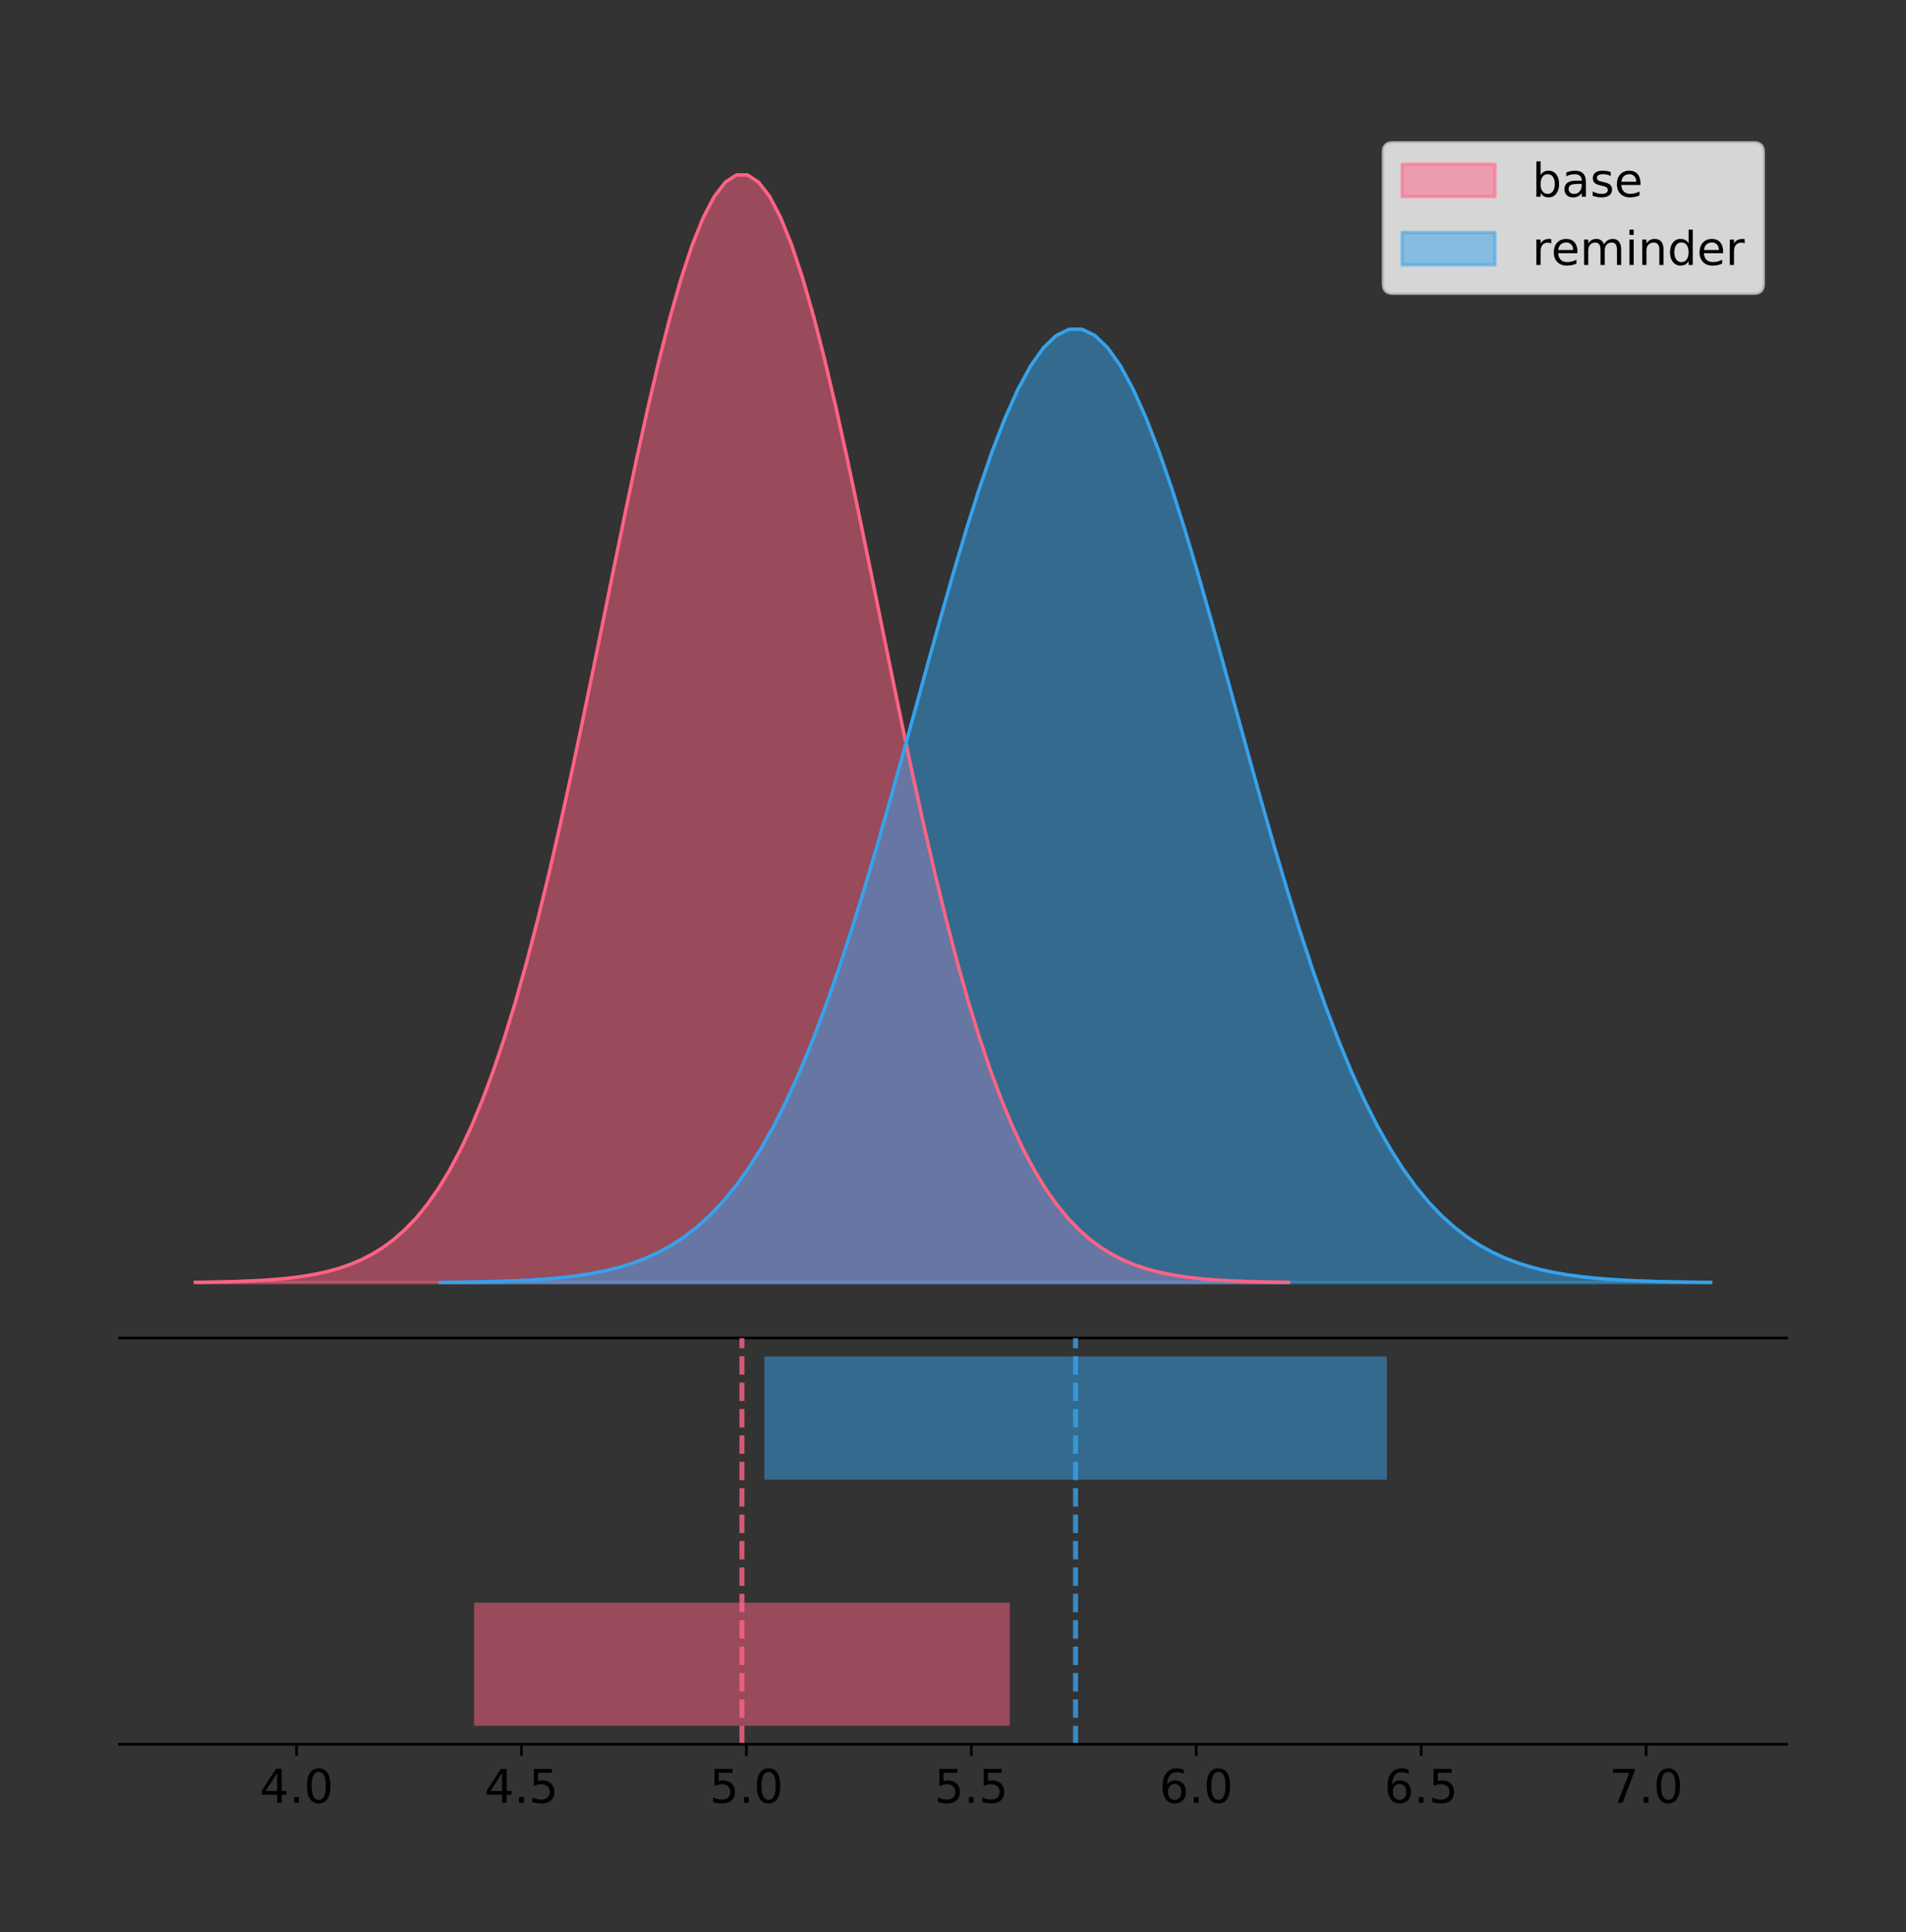 <?xml version="1.0" encoding="utf-8" standalone="no"?>
<!DOCTYPE svg PUBLIC "-//W3C//DTD SVG 1.1//EN"
  "http://www.w3.org/Graphics/SVG/1.1/DTD/svg11.dtd">
<!-- Created with matplotlib (https://matplotlib.org/) -->
<svg height="581.789pt" version="1.1" viewBox="0 0 574.2 581.789" width="574.2pt" xmlns="http://www.w3.org/2000/svg" xmlns:xlink="http://www.w3.org/1999/xlink">
 <rect x="0" y="0" width="574.2" height="581.789" fill="#333333" stroke="none"/>
 <defs>
  <style type="text/css">
*{stroke-linecap:butt;stroke-linejoin:round;}
  </style>
 </defs>
 <g id="figure_1">
  <g id="patch_1">
   <path d="M 0 581.789 
L 574.2 581.789 
L 574.2 0 
L 0 0 
z
" style="fill:none;"/>
  </g>
  <g id="axes_1">
   <g id="patch_2">
    <path d="M 36 402.93 
L 538.2 402.93 
L 538.2 36 
L 36 36 
z
" style="fill:none;"/>
   </g>
   <g id="PolyCollection_1">
    <defs>
     <path d="M 58.827 -195.538 
L 58.827 -195.65 
L 62.154 -195.692 
L 65.481 -195.749 
L 68.809 -195.825 
L 72.136 -195.925 
L 75.463 -196.058 
L 78.79 -196.23 
L 82.117 -196.455 
L 85.444 -196.744 
L 88.771 -197.115 
L 92.098 -197.585 
L 95.425 -198.179 
L 98.753 -198.923 
L 102.08 -199.848 
L 105.407 -200.99 
L 108.734 -202.39 
L 112.061 -204.093 
L 115.388 -206.151 
L 118.715 -208.617 
L 122.042 -211.552 
L 125.369 -215.017 
L 128.696 -219.078 
L 132.024 -223.801 
L 135.351 -229.25 
L 138.678 -235.488 
L 142.005 -242.572 
L 145.332 -250.552 
L 148.659 -259.468 
L 151.986 -269.344 
L 155.313 -280.192 
L 158.64 -292.002 
L 161.967 -304.744 
L 165.295 -318.365 
L 168.622 -332.786 
L 171.949 -347.901 
L 175.276 -363.58 
L 178.603 -379.667 
L 181.93 -395.98 
L 185.257 -412.318 
L 188.584 -428.462 
L 191.911 -444.18 
L 195.239 -459.23 
L 198.566 -473.372 
L 201.893 -486.366 
L 205.22 -497.987 
L 208.547 -508.025 
L 211.874 -516.294 
L 215.201 -522.64 
L 218.528 -526.94 
L 221.855 -529.111 
L 225.182 -529.111 
L 228.51 -526.94 
L 231.837 -522.64 
L 235.164 -516.294 
L 238.491 -508.025 
L 241.818 -497.987 
L 245.145 -486.366 
L 248.472 -473.372 
L 251.799 -459.23 
L 255.126 -444.18 
L 258.453 -428.462 
L 261.781 -412.318 
L 265.108 -395.98 
L 268.435 -379.667 
L 271.762 -363.58 
L 275.089 -347.901 
L 278.416 -332.786 
L 281.743 -318.365 
L 285.07 -304.744 
L 288.397 -292.002 
L 291.725 -280.192 
L 295.052 -269.344 
L 298.379 -259.468 
L 301.706 -250.552 
L 305.033 -242.572 
L 308.36 -235.488 
L 311.687 -229.25 
L 315.014 -223.801 
L 318.341 -219.078 
L 321.668 -215.017 
L 324.996 -211.552 
L 328.323 -208.617 
L 331.65 -206.151 
L 334.977 -204.093 
L 338.304 -202.39 
L 341.631 -200.99 
L 344.958 -199.848 
L 348.285 -198.923 
L 351.612 -198.179 
L 354.939 -197.585 
L 358.267 -197.115 
L 361.594 -196.744 
L 364.921 -196.455 
L 368.248 -196.23 
L 371.575 -196.058 
L 374.902 -195.925 
L 378.229 -195.825 
L 381.556 -195.749 
L 384.883 -195.692 
L 388.211 -195.65 
L 388.211 -195.538 
L 388.211 -195.538 
L 384.883 -195.538 
L 381.556 -195.538 
L 378.229 -195.538 
L 374.902 -195.538 
L 371.575 -195.538 
L 368.248 -195.538 
L 364.921 -195.538 
L 361.594 -195.538 
L 358.267 -195.538 
L 354.939 -195.538 
L 351.612 -195.538 
L 348.285 -195.538 
L 344.958 -195.538 
L 341.631 -195.538 
L 338.304 -195.538 
L 334.977 -195.538 
L 331.65 -195.538 
L 328.323 -195.538 
L 324.996 -195.538 
L 321.668 -195.538 
L 318.341 -195.538 
L 315.014 -195.538 
L 311.687 -195.538 
L 308.36 -195.538 
L 305.033 -195.538 
L 301.706 -195.538 
L 298.379 -195.538 
L 295.052 -195.538 
L 291.725 -195.538 
L 288.397 -195.538 
L 285.07 -195.538 
L 281.743 -195.538 
L 278.416 -195.538 
L 275.089 -195.538 
L 271.762 -195.538 
L 268.435 -195.538 
L 265.108 -195.538 
L 261.781 -195.538 
L 258.453 -195.538 
L 255.126 -195.538 
L 251.799 -195.538 
L 248.472 -195.538 
L 245.145 -195.538 
L 241.818 -195.538 
L 238.491 -195.538 
L 235.164 -195.538 
L 231.837 -195.538 
L 228.51 -195.538 
L 225.182 -195.538 
L 221.855 -195.538 
L 218.528 -195.538 
L 215.201 -195.538 
L 211.874 -195.538 
L 208.547 -195.538 
L 205.22 -195.538 
L 201.893 -195.538 
L 198.566 -195.538 
L 195.239 -195.538 
L 191.911 -195.538 
L 188.584 -195.538 
L 185.257 -195.538 
L 181.93 -195.538 
L 178.603 -195.538 
L 175.276 -195.538 
L 171.949 -195.538 
L 168.622 -195.538 
L 165.295 -195.538 
L 161.967 -195.538 
L 158.64 -195.538 
L 155.313 -195.538 
L 151.986 -195.538 
L 148.659 -195.538 
L 145.332 -195.538 
L 142.005 -195.538 
L 138.678 -195.538 
L 135.351 -195.538 
L 132.024 -195.538 
L 128.696 -195.538 
L 125.369 -195.538 
L 122.042 -195.538 
L 118.715 -195.538 
L 115.388 -195.538 
L 112.061 -195.538 
L 108.734 -195.538 
L 105.407 -195.538 
L 102.08 -195.538 
L 98.753 -195.538 
L 95.425 -195.538 
L 92.098 -195.538 
L 88.771 -195.538 
L 85.444 -195.538 
L 82.117 -195.538 
L 78.79 -195.538 
L 75.463 -195.538 
L 72.136 -195.538 
L 68.809 -195.538 
L 65.481 -195.538 
L 62.154 -195.538 
L 58.827 -195.538 
z
" id="ma17557deb7" style="stroke:#ff6384;stroke-opacity:0.5;"/>
    </defs>
    <g clip-path="url(#pab9f55b6bd)">
     <use style="fill:#ff6384;fill-opacity:0.5;stroke:#ff6384;stroke-opacity:0.5;" x="0" xlink:href="#ma17557deb7" y="581.789"/>
    </g>
   </g>
   <g id="PolyCollection_2">
    <defs>
     <path d="M 132.672 -195.538 
L 132.672 -195.634 
L 136.537 -195.671 
L 140.403 -195.72 
L 144.269 -195.785 
L 148.134 -195.871 
L 152 -195.985 
L 155.866 -196.134 
L 159.731 -196.327 
L 163.597 -196.576 
L 167.463 -196.895 
L 171.328 -197.3 
L 175.194 -197.811 
L 179.06 -198.451 
L 182.925 -199.247 
L 186.791 -200.23 
L 190.657 -201.435 
L 194.522 -202.901 
L 198.388 -204.672 
L 202.254 -206.795 
L 206.119 -209.321 
L 209.985 -212.303 
L 213.851 -215.798 
L 217.716 -219.863 
L 221.582 -224.553 
L 225.448 -229.922 
L 229.313 -236.02 
L 233.179 -242.888 
L 237.045 -250.561 
L 240.91 -259.062 
L 244.776 -268.398 
L 248.642 -278.563 
L 252.507 -289.53 
L 256.373 -301.253 
L 260.239 -313.665 
L 264.104 -326.674 
L 267.97 -340.169 
L 271.836 -354.014 
L 275.701 -368.055 
L 279.567 -382.117 
L 283.433 -396.011 
L 287.298 -409.539 
L 291.164 -422.493 
L 295.03 -434.664 
L 298.895 -445.848 
L 302.761 -455.85 
L 306.627 -464.489 
L 310.492 -471.607 
L 314.358 -477.068 
L 318.224 -480.769 
L 322.089 -482.637 
L 325.955 -482.637 
L 329.821 -480.769 
L 333.686 -477.068 
L 337.552 -471.607 
L 341.418 -464.489 
L 345.283 -455.85 
L 349.149 -445.848 
L 353.015 -434.664 
L 356.88 -422.493 
L 360.746 -409.539 
L 364.612 -396.011 
L 368.477 -382.117 
L 372.343 -368.055 
L 376.209 -354.014 
L 380.074 -340.169 
L 383.94 -326.674 
L 387.806 -313.665 
L 391.671 -301.253 
L 395.537 -289.53 
L 399.403 -278.563 
L 403.268 -268.398 
L 407.134 -259.062 
L 411 -250.561 
L 414.865 -242.888 
L 418.731 -236.02 
L 422.597 -229.922 
L 426.462 -224.553 
L 430.328 -219.863 
L 434.194 -215.798 
L 438.059 -212.303 
L 441.925 -209.321 
L 445.791 -206.795 
L 449.656 -204.672 
L 453.522 -202.901 
L 457.388 -201.435 
L 461.253 -200.23 
L 465.119 -199.247 
L 468.985 -198.451 
L 472.85 -197.811 
L 476.716 -197.3 
L 480.582 -196.895 
L 484.447 -196.576 
L 488.313 -196.327 
L 492.179 -196.134 
L 496.044 -195.985 
L 499.91 -195.871 
L 503.776 -195.785 
L 507.641 -195.72 
L 511.507 -195.671 
L 515.373 -195.634 
L 515.373 -195.538 
L 515.373 -195.538 
L 511.507 -195.538 
L 507.641 -195.538 
L 503.776 -195.538 
L 499.91 -195.538 
L 496.044 -195.538 
L 492.179 -195.538 
L 488.313 -195.538 
L 484.447 -195.538 
L 480.582 -195.538 
L 476.716 -195.538 
L 472.85 -195.538 
L 468.985 -195.538 
L 465.119 -195.538 
L 461.253 -195.538 
L 457.388 -195.538 
L 453.522 -195.538 
L 449.656 -195.538 
L 445.791 -195.538 
L 441.925 -195.538 
L 438.059 -195.538 
L 434.194 -195.538 
L 430.328 -195.538 
L 426.462 -195.538 
L 422.597 -195.538 
L 418.731 -195.538 
L 414.865 -195.538 
L 411 -195.538 
L 407.134 -195.538 
L 403.268 -195.538 
L 399.403 -195.538 
L 395.537 -195.538 
L 391.671 -195.538 
L 387.806 -195.538 
L 383.94 -195.538 
L 380.074 -195.538 
L 376.209 -195.538 
L 372.343 -195.538 
L 368.477 -195.538 
L 364.612 -195.538 
L 360.746 -195.538 
L 356.88 -195.538 
L 353.015 -195.538 
L 349.149 -195.538 
L 345.283 -195.538 
L 341.418 -195.538 
L 337.552 -195.538 
L 333.686 -195.538 
L 329.821 -195.538 
L 325.955 -195.538 
L 322.089 -195.538 
L 318.224 -195.538 
L 314.358 -195.538 
L 310.492 -195.538 
L 306.627 -195.538 
L 302.761 -195.538 
L 298.895 -195.538 
L 295.03 -195.538 
L 291.164 -195.538 
L 287.298 -195.538 
L 283.433 -195.538 
L 279.567 -195.538 
L 275.701 -195.538 
L 271.836 -195.538 
L 267.97 -195.538 
L 264.104 -195.538 
L 260.239 -195.538 
L 256.373 -195.538 
L 252.507 -195.538 
L 248.642 -195.538 
L 244.776 -195.538 
L 240.91 -195.538 
L 237.045 -195.538 
L 233.179 -195.538 
L 229.313 -195.538 
L 225.448 -195.538 
L 221.582 -195.538 
L 217.716 -195.538 
L 213.851 -195.538 
L 209.985 -195.538 
L 206.119 -195.538 
L 202.254 -195.538 
L 198.388 -195.538 
L 194.522 -195.538 
L 190.657 -195.538 
L 186.791 -195.538 
L 182.925 -195.538 
L 179.06 -195.538 
L 175.194 -195.538 
L 171.328 -195.538 
L 167.463 -195.538 
L 163.597 -195.538 
L 159.731 -195.538 
L 155.866 -195.538 
L 152 -195.538 
L 148.134 -195.538 
L 144.269 -195.538 
L 140.403 -195.538 
L 136.537 -195.538 
L 132.672 -195.538 
z
" id="m853fce5ab7" style="stroke:#36a2eb;stroke-opacity:0.5;"/>
    </defs>
    <g clip-path="url(#pab9f55b6bd)">
     <use style="fill:#36a2eb;fill-opacity:0.5;stroke:#36a2eb;stroke-opacity:0.5;" x="0" xlink:href="#m853fce5ab7" y="581.789"/>
    </g>
   </g>
   <g id="line2d_1">
    <path clip-path="url(#pab9f55b6bd)" d="M 58.827 386.139 
L 62.154 386.097 
L 65.481 386.04 
L 68.809 385.965 
L 72.136 385.864 
L 75.463 385.732 
L 78.79 385.559 
L 82.117 385.334 
L 85.444 385.045 
L 88.771 384.675 
L 92.098 384.204 
L 95.425 383.61 
L 98.753 382.867 
L 102.08 381.941 
L 105.407 380.799 
L 108.734 379.399 
L 112.061 377.696 
L 115.388 375.639 
L 118.715 373.172 
L 122.042 370.238 
L 125.369 366.772 
L 128.696 362.711 
L 132.024 357.989 
L 135.351 352.539 
L 138.678 346.301 
L 142.005 339.217 
L 145.332 331.237 
L 148.659 322.322 
L 151.986 312.445 
L 155.313 301.597 
L 158.64 289.787 
L 161.967 277.045 
L 165.295 263.424 
L 168.622 249.004 
L 171.949 233.888 
L 175.276 218.209 
L 178.603 202.123 
L 181.93 185.809 
L 185.257 169.471 
L 188.584 153.327 
L 191.911 137.61 
L 195.239 122.559 
L 198.566 108.418 
L 201.893 95.423 
L 205.22 83.803 
L 208.547 73.765 
L 211.874 65.495 
L 215.201 59.15 
L 218.528 54.85 
L 221.855 52.679 
L 225.182 52.679 
L 228.51 54.85 
L 231.837 59.15 
L 235.164 65.495 
L 238.491 73.765 
L 241.818 83.803 
L 245.145 95.423 
L 248.472 108.418 
L 251.799 122.559 
L 255.126 137.61 
L 258.453 153.327 
L 261.781 169.471 
L 265.108 185.809 
L 268.435 202.123 
L 271.762 218.209 
L 275.089 233.888 
L 278.416 249.004 
L 281.743 263.424 
L 285.07 277.045 
L 288.397 289.787 
L 291.725 301.597 
L 295.052 312.445 
L 298.379 322.322 
L 301.706 331.237 
L 305.033 339.217 
L 308.36 346.301 
L 311.687 352.539 
L 315.014 357.989 
L 318.341 362.711 
L 321.668 366.772 
L 324.996 370.238 
L 328.323 373.172 
L 331.65 375.639 
L 334.977 377.696 
L 338.304 379.399 
L 341.631 380.799 
L 344.958 381.941 
L 348.285 382.867 
L 351.612 383.61 
L 354.939 384.204 
L 358.267 384.675 
L 361.594 385.045 
L 364.921 385.334 
L 368.248 385.559 
L 371.575 385.732 
L 374.902 385.864 
L 378.229 385.965 
L 381.556 386.04 
L 384.883 386.097 
L 388.211 386.139 
" style="fill:none;stroke:#ff6384;stroke-linecap:square;"/>
   </g>
   <g id="line2d_2">
    <path clip-path="url(#pab9f55b6bd)" d="M 132.672 386.155 
L 136.537 386.119 
L 140.403 386.07 
L 144.269 386.005 
L 148.134 385.918 
L 152 385.804 
L 155.866 385.655 
L 159.731 385.462 
L 163.597 385.213 
L 167.463 384.894 
L 171.328 384.489 
L 175.194 383.978 
L 179.06 383.338 
L 182.925 382.542 
L 186.791 381.559 
L 190.657 380.354 
L 194.522 378.888 
L 198.388 377.117 
L 202.254 374.995 
L 206.119 372.469 
L 209.985 369.486 
L 213.851 365.991 
L 217.716 361.926 
L 221.582 357.236 
L 225.448 351.867 
L 229.313 345.77 
L 233.179 338.902 
L 237.045 331.228 
L 240.91 322.728 
L 244.776 313.391 
L 248.642 303.227 
L 252.507 292.26 
L 256.373 280.536 
L 260.239 268.125 
L 264.104 255.115 
L 267.97 241.621 
L 271.836 227.775 
L 275.701 213.735 
L 279.567 199.673 
L 283.433 185.778 
L 287.298 172.25 
L 291.164 159.297 
L 295.03 147.125 
L 298.895 135.941 
L 302.761 125.94 
L 306.627 117.3 
L 310.492 110.183 
L 314.358 104.721 
L 318.224 101.021 
L 322.089 99.152 
L 325.955 99.152 
L 329.821 101.021 
L 333.686 104.721 
L 337.552 110.183 
L 341.418 117.3 
L 345.283 125.94 
L 349.149 135.941 
L 353.015 147.125 
L 356.88 159.297 
L 360.746 172.25 
L 364.612 185.778 
L 368.477 199.673 
L 372.343 213.735 
L 376.209 227.775 
L 380.074 241.621 
L 383.94 255.115 
L 387.806 268.125 
L 391.671 280.536 
L 395.537 292.26 
L 399.403 303.227 
L 403.268 313.391 
L 407.134 322.728 
L 411 331.228 
L 414.865 338.902 
L 418.731 345.77 
L 422.597 351.867 
L 426.462 357.236 
L 430.328 361.926 
L 434.194 365.991 
L 438.059 369.486 
L 441.925 372.469 
L 445.791 374.995 
L 449.656 377.117 
L 453.522 378.888 
L 457.388 380.354 
L 461.253 381.559 
L 465.119 382.542 
L 468.985 383.338 
L 472.85 383.978 
L 476.716 384.489 
L 480.582 384.894 
L 484.447 385.213 
L 488.313 385.462 
L 492.179 385.655 
L 496.044 385.804 
L 499.91 385.918 
L 503.776 386.005 
L 507.641 386.07 
L 511.507 386.119 
L 515.373 386.155 
" style="fill:none;stroke:#36a2eb;stroke-linecap:square;"/>
   </g>
   <g id="patch_3">
    <path d="M 36 402.93 
L 538.2 402.93 
" style="fill:none;stroke:#000000;stroke-linecap:square;stroke-linejoin:miter;stroke-width:0.8;"/>
   </g>
   <g id="legend_1">
    <g id="patch_4">
     <path d="M 419.578 88.299 
L 528.4 88.299 
Q 531.2 88.299 531.2 85.499 
L 531.2 45.8 
Q 531.2 43 528.4 43 
L 419.578 43 
Q 416.778 43 416.778 45.8 
L 416.778 85.499 
Q 416.778 88.299 419.578 88.299 
z
" style="fill:#ffffff;opacity:0.8;stroke:#cccccc;stroke-linejoin:miter;"/>
    </g>
    <g id="patch_5">
     <path d="M 422.378 59.238 
L 450.378 59.238 
L 450.378 49.438 
L 422.378 49.438 
z
" style="fill:#ff6384;opacity:0.5;stroke:#ff6384;stroke-linejoin:miter;"/>
    </g>
    <g id="text_1">
     <!-- base -->
     <defs>
      <path d="M 48.688 27.297 
Q 48.688 37.203 44.609 42.844 
Q 40.531 48.484 33.406 48.484 
Q 26.266 48.484 22.188 42.844 
Q 18.109 37.203 18.109 27.297 
Q 18.109 17.391 22.188 11.75 
Q 26.266 6.109 33.406 6.109 
Q 40.531 6.109 44.609 11.75 
Q 48.688 17.391 48.688 27.297 
z
M 18.109 46.391 
Q 20.953 51.266 25.266 53.625 
Q 29.594 56 35.594 56 
Q 45.562 56 51.781 48.094 
Q 58.016 40.188 58.016 27.297 
Q 58.016 14.406 51.781 6.484 
Q 45.562 -1.422 35.594 -1.422 
Q 29.594 -1.422 25.266 0.953 
Q 20.953 3.328 18.109 8.203 
L 18.109 0 
L 9.078 0 
L 9.078 75.984 
L 18.109 75.984 
z
" id="DejaVuSans-98"/>
      <path d="M 34.281 27.484 
Q 23.391 27.484 19.188 25 
Q 14.984 22.516 14.984 16.5 
Q 14.984 11.719 18.141 8.906 
Q 21.297 6.109 26.703 6.109 
Q 34.188 6.109 38.703 11.406 
Q 43.219 16.703 43.219 25.484 
L 43.219 27.484 
z
M 52.203 31.203 
L 52.203 0 
L 43.219 0 
L 43.219 8.297 
Q 40.141 3.328 35.547 0.953 
Q 30.953 -1.422 24.312 -1.422 
Q 15.922 -1.422 10.953 3.297 
Q 6 8.016 6 15.922 
Q 6 25.141 12.172 29.828 
Q 18.359 34.516 30.609 34.516 
L 43.219 34.516 
L 43.219 35.406 
Q 43.219 41.609 39.141 45 
Q 35.062 48.391 27.688 48.391 
Q 23 48.391 18.547 47.266 
Q 14.109 46.141 10.016 43.891 
L 10.016 52.203 
Q 14.938 54.109 19.578 55.047 
Q 24.219 56 28.609 56 
Q 40.484 56 46.344 49.844 
Q 52.203 43.703 52.203 31.203 
z
" id="DejaVuSans-97"/>
      <path d="M 44.281 53.078 
L 44.281 44.578 
Q 40.484 46.531 36.375 47.5 
Q 32.281 48.484 27.875 48.484 
Q 21.188 48.484 17.844 46.438 
Q 14.5 44.391 14.5 40.281 
Q 14.5 37.156 16.891 35.375 
Q 19.281 33.594 26.516 31.984 
L 29.594 31.297 
Q 39.156 29.25 43.188 25.516 
Q 47.219 21.781 47.219 15.094 
Q 47.219 7.469 41.188 3.016 
Q 35.156 -1.422 24.609 -1.422 
Q 20.219 -1.422 15.453 -0.562 
Q 10.688 0.297 5.422 2 
L 5.422 11.281 
Q 10.406 8.688 15.234 7.391 
Q 20.062 6.109 24.812 6.109 
Q 31.156 6.109 34.562 8.281 
Q 37.984 10.453 37.984 14.406 
Q 37.984 18.062 35.516 20.016 
Q 33.062 21.969 24.703 23.781 
L 21.578 24.516 
Q 13.234 26.266 9.516 29.906 
Q 5.812 33.547 5.812 39.891 
Q 5.812 47.609 11.281 51.797 
Q 16.75 56 26.812 56 
Q 31.781 56 36.172 55.266 
Q 40.578 54.547 44.281 53.078 
z
" id="DejaVuSans-115"/>
      <path d="M 56.203 29.594 
L 56.203 25.203 
L 14.891 25.203 
Q 15.484 15.922 20.484 11.062 
Q 25.484 6.203 34.422 6.203 
Q 39.594 6.203 44.453 7.469 
Q 49.312 8.734 54.109 11.281 
L 54.109 2.781 
Q 49.266 0.734 44.188 -0.344 
Q 39.109 -1.422 33.891 -1.422 
Q 20.797 -1.422 13.156 6.188 
Q 5.516 13.812 5.516 26.812 
Q 5.516 40.234 12.766 48.109 
Q 20.016 56 32.328 56 
Q 43.359 56 49.781 48.891 
Q 56.203 41.797 56.203 29.594 
z
M 47.219 32.234 
Q 47.125 39.594 43.094 43.984 
Q 39.062 48.391 32.422 48.391 
Q 24.906 48.391 20.391 44.141 
Q 15.875 39.891 15.188 32.172 
z
" id="DejaVuSans-101"/>
     </defs>
     <g transform="translate(461.578 59.238)scale(0.14 -0.14)">
      <use xlink:href="#DejaVuSans-98"/>
      <use x="63.477" xlink:href="#DejaVuSans-97"/>
      <use x="124.756" xlink:href="#DejaVuSans-115"/>
      <use x="176.855" xlink:href="#DejaVuSans-101"/>
     </g>
    </g>
    <g id="patch_6">
     <path d="M 422.378 79.787 
L 450.378 79.787 
L 450.378 69.987 
L 422.378 69.987 
z
" style="fill:#36a2eb;opacity:0.5;stroke:#36a2eb;stroke-linejoin:miter;"/>
    </g>
    <g id="text_2">
     <!-- reminder -->
     <defs>
      <path d="M 41.109 46.297 
Q 39.594 47.172 37.812 47.578 
Q 36.031 48 33.891 48 
Q 26.266 48 22.188 43.047 
Q 18.109 38.094 18.109 28.812 
L 18.109 0 
L 9.078 0 
L 9.078 54.688 
L 18.109 54.688 
L 18.109 46.188 
Q 20.953 51.172 25.484 53.578 
Q 30.031 56 36.531 56 
Q 37.453 56 38.578 55.875 
Q 39.703 55.766 41.062 55.516 
z
" id="DejaVuSans-114"/>
      <path d="M 52 44.188 
Q 55.375 50.25 60.062 53.125 
Q 64.75 56 71.094 56 
Q 79.641 56 84.281 50.016 
Q 88.922 44.047 88.922 33.016 
L 88.922 0 
L 79.891 0 
L 79.891 32.719 
Q 79.891 40.578 77.094 44.375 
Q 74.312 48.188 68.609 48.188 
Q 61.625 48.188 57.562 43.547 
Q 53.516 38.922 53.516 30.906 
L 53.516 0 
L 44.484 0 
L 44.484 32.719 
Q 44.484 40.625 41.703 44.406 
Q 38.922 48.188 33.109 48.188 
Q 26.219 48.188 22.156 43.531 
Q 18.109 38.875 18.109 30.906 
L 18.109 0 
L 9.078 0 
L 9.078 54.688 
L 18.109 54.688 
L 18.109 46.188 
Q 21.188 51.219 25.484 53.609 
Q 29.781 56 35.688 56 
Q 41.656 56 45.828 52.969 
Q 50 49.953 52 44.188 
z
" id="DejaVuSans-109"/>
      <path d="M 9.422 54.688 
L 18.406 54.688 
L 18.406 0 
L 9.422 0 
z
M 9.422 75.984 
L 18.406 75.984 
L 18.406 64.594 
L 9.422 64.594 
z
" id="DejaVuSans-105"/>
      <path d="M 54.891 33.016 
L 54.891 0 
L 45.906 0 
L 45.906 32.719 
Q 45.906 40.484 42.875 44.328 
Q 39.844 48.188 33.797 48.188 
Q 26.516 48.188 22.312 43.547 
Q 18.109 38.922 18.109 30.906 
L 18.109 0 
L 9.078 0 
L 9.078 54.688 
L 18.109 54.688 
L 18.109 46.188 
Q 21.344 51.125 25.703 53.562 
Q 30.078 56 35.797 56 
Q 45.219 56 50.047 50.172 
Q 54.891 44.344 54.891 33.016 
z
" id="DejaVuSans-110"/>
      <path d="M 45.406 46.391 
L 45.406 75.984 
L 54.391 75.984 
L 54.391 0 
L 45.406 0 
L 45.406 8.203 
Q 42.578 3.328 38.25 0.953 
Q 33.938 -1.422 27.875 -1.422 
Q 17.969 -1.422 11.734 6.484 
Q 5.516 14.406 5.516 27.297 
Q 5.516 40.188 11.734 48.094 
Q 17.969 56 27.875 56 
Q 33.938 56 38.25 53.625 
Q 42.578 51.266 45.406 46.391 
z
M 14.797 27.297 
Q 14.797 17.391 18.875 11.75 
Q 22.953 6.109 30.078 6.109 
Q 37.203 6.109 41.297 11.75 
Q 45.406 17.391 45.406 27.297 
Q 45.406 37.203 41.297 42.844 
Q 37.203 48.484 30.078 48.484 
Q 22.953 48.484 18.875 42.844 
Q 14.797 37.203 14.797 27.297 
z
" id="DejaVuSans-100"/>
     </defs>
     <g transform="translate(461.578 79.787)scale(0.14 -0.14)">
      <use xlink:href="#DejaVuSans-114"/>
      <use x="41.082" xlink:href="#DejaVuSans-101"/>
      <use x="102.605" xlink:href="#DejaVuSans-109"/>
      <use x="200.018" xlink:href="#DejaVuSans-105"/>
      <use x="227.801" xlink:href="#DejaVuSans-110"/>
      <use x="291.18" xlink:href="#DejaVuSans-100"/>
      <use x="354.656" xlink:href="#DejaVuSans-101"/>
      <use x="416.18" xlink:href="#DejaVuSans-114"/>
     </g>
    </g>
   </g>
  </g>
  <g id="axes_2">
   <g id="patch_7">
    <path d="M 36 525.24 
L 538.2 525.24 
L 538.2 402.93 
L 36 402.93 
z
" style="fill:none;"/>
   </g>
   <g id="patch_8">
    <path clip-path="url(#p0daa9abe0f)" d="M 142.82 519.68 
L 304.218 519.68 
L 304.218 482.617 
L 142.82 482.617 
z
" style="fill:#ff6384;opacity:0.5;"/>
   </g>
   <g id="patch_9">
    <path clip-path="url(#p0daa9abe0f)" d="M 230.26 445.553 
L 417.784 445.553 
L 417.784 408.49 
L 230.26 408.49 
z
" style="fill:#36a2eb;opacity:0.5;"/>
   </g>
   <g id="matplotlib.axis_1">
    <g id="xtick_1">
     <g id="line2d_3">
      <defs>
       <path d="M 0 0 
L 0 3.5 
" id="m7151b913d9" style="stroke:#000000;stroke-width:0.8;"/>
      </defs>
      <g>
       <use style="stroke:#000000;stroke-width:0.8;" x="89.338" xlink:href="#m7151b913d9" y="525.24"/>
      </g>
     </g>
     <g id="text_3">
      <!-- 4.0 -->
      <defs>
       <path d="M 37.797 64.312 
L 12.891 25.391 
L 37.797 25.391 
z
M 35.203 72.906 
L 47.609 72.906 
L 47.609 25.391 
L 58.016 25.391 
L 58.016 17.188 
L 47.609 17.188 
L 47.609 0 
L 37.797 0 
L 37.797 17.188 
L 4.891 17.188 
L 4.891 26.703 
z
" id="DejaVuSans-52"/>
       <path d="M 10.688 12.406 
L 21 12.406 
L 21 0 
L 10.688 0 
z
" id="DejaVuSans-46"/>
       <path d="M 31.781 66.406 
Q 24.172 66.406 20.328 58.906 
Q 16.5 51.422 16.5 36.375 
Q 16.5 21.391 20.328 13.891 
Q 24.172 6.391 31.781 6.391 
Q 39.453 6.391 43.281 13.891 
Q 47.125 21.391 47.125 36.375 
Q 47.125 51.422 43.281 58.906 
Q 39.453 66.406 31.781 66.406 
z
M 31.781 74.219 
Q 44.047 74.219 50.516 64.516 
Q 56.984 54.828 56.984 36.375 
Q 56.984 17.969 50.516 8.266 
Q 44.047 -1.422 31.781 -1.422 
Q 19.531 -1.422 13.062 8.266 
Q 6.594 17.969 6.594 36.375 
Q 6.594 54.828 13.062 64.516 
Q 19.531 74.219 31.781 74.219 
z
" id="DejaVuSans-48"/>
      </defs>
      <g transform="translate(78.206 542.878)scale(0.14 -0.14)">
       <use xlink:href="#DejaVuSans-52"/>
       <use x="63.623" xlink:href="#DejaVuSans-46"/>
       <use x="95.41" xlink:href="#DejaVuSans-48"/>
      </g>
     </g>
    </g>
    <g id="xtick_2">
     <g id="line2d_4">
      <g>
       <use style="stroke:#000000;stroke-width:0.8;" x="157.099" xlink:href="#m7151b913d9" y="525.24"/>
      </g>
     </g>
     <g id="text_4">
      <!-- 4.5 -->
      <defs>
       <path d="M 10.797 72.906 
L 49.516 72.906 
L 49.516 64.594 
L 19.828 64.594 
L 19.828 46.734 
Q 21.969 47.469 24.109 47.828 
Q 26.266 48.188 28.422 48.188 
Q 40.625 48.188 47.75 41.5 
Q 54.891 34.812 54.891 23.391 
Q 54.891 11.625 47.562 5.094 
Q 40.234 -1.422 26.906 -1.422 
Q 22.312 -1.422 17.547 -0.641 
Q 12.797 0.141 7.719 1.703 
L 7.719 11.625 
Q 12.109 9.234 16.797 8.062 
Q 21.484 6.891 26.703 6.891 
Q 35.156 6.891 40.078 11.328 
Q 45.016 15.766 45.016 23.391 
Q 45.016 31 40.078 35.438 
Q 35.156 39.891 26.703 39.891 
Q 22.75 39.891 18.812 39.016 
Q 14.891 38.141 10.797 36.281 
z
" id="DejaVuSans-53"/>
      </defs>
      <g transform="translate(145.967 542.878)scale(0.14 -0.14)">
       <use xlink:href="#DejaVuSans-52"/>
       <use x="63.623" xlink:href="#DejaVuSans-46"/>
       <use x="95.41" xlink:href="#DejaVuSans-53"/>
      </g>
     </g>
    </g>
    <g id="xtick_3">
     <g id="line2d_5">
      <g>
       <use style="stroke:#000000;stroke-width:0.8;" x="224.861" xlink:href="#m7151b913d9" y="525.24"/>
      </g>
     </g>
     <g id="text_5">
      <!-- 5.0 -->
      <g transform="translate(213.728 542.878)scale(0.14 -0.14)">
       <use xlink:href="#DejaVuSans-53"/>
       <use x="63.623" xlink:href="#DejaVuSans-46"/>
       <use x="95.41" xlink:href="#DejaVuSans-48"/>
      </g>
     </g>
    </g>
    <g id="xtick_4">
     <g id="line2d_6">
      <g>
       <use style="stroke:#000000;stroke-width:0.8;" x="292.622" xlink:href="#m7151b913d9" y="525.24"/>
      </g>
     </g>
     <g id="text_6">
      <!-- 5.5 -->
      <g transform="translate(281.49 542.878)scale(0.14 -0.14)">
       <use xlink:href="#DejaVuSans-53"/>
       <use x="63.623" xlink:href="#DejaVuSans-46"/>
       <use x="95.41" xlink:href="#DejaVuSans-53"/>
      </g>
     </g>
    </g>
    <g id="xtick_5">
     <g id="line2d_7">
      <g>
       <use style="stroke:#000000;stroke-width:0.8;" x="360.383" xlink:href="#m7151b913d9" y="525.24"/>
      </g>
     </g>
     <g id="text_7">
      <!-- 6.0 -->
      <defs>
       <path d="M 33.016 40.375 
Q 26.375 40.375 22.484 35.828 
Q 18.609 31.297 18.609 23.391 
Q 18.609 15.531 22.484 10.953 
Q 26.375 6.391 33.016 6.391 
Q 39.656 6.391 43.531 10.953 
Q 47.406 15.531 47.406 23.391 
Q 47.406 31.297 43.531 35.828 
Q 39.656 40.375 33.016 40.375 
z
M 52.594 71.297 
L 52.594 62.312 
Q 48.875 64.062 45.094 64.984 
Q 41.312 65.922 37.594 65.922 
Q 27.828 65.922 22.672 59.328 
Q 17.531 52.734 16.797 39.406 
Q 19.672 43.656 24.016 45.922 
Q 28.375 48.188 33.594 48.188 
Q 44.578 48.188 50.953 41.516 
Q 57.328 34.859 57.328 23.391 
Q 57.328 12.156 50.688 5.359 
Q 44.047 -1.422 33.016 -1.422 
Q 20.359 -1.422 13.672 8.266 
Q 6.984 17.969 6.984 36.375 
Q 6.984 53.656 15.188 63.938 
Q 23.391 74.219 37.203 74.219 
Q 40.922 74.219 44.703 73.484 
Q 48.484 72.75 52.594 71.297 
z
" id="DejaVuSans-54"/>
      </defs>
      <g transform="translate(349.251 542.878)scale(0.14 -0.14)">
       <use xlink:href="#DejaVuSans-54"/>
       <use x="63.623" xlink:href="#DejaVuSans-46"/>
       <use x="95.41" xlink:href="#DejaVuSans-48"/>
      </g>
     </g>
    </g>
    <g id="xtick_6">
     <g id="line2d_8">
      <g>
       <use style="stroke:#000000;stroke-width:0.8;" x="428.144" xlink:href="#m7151b913d9" y="525.24"/>
      </g>
     </g>
     <g id="text_8">
      <!-- 6.5 -->
      <g transform="translate(417.012 542.878)scale(0.14 -0.14)">
       <use xlink:href="#DejaVuSans-54"/>
       <use x="63.623" xlink:href="#DejaVuSans-46"/>
       <use x="95.41" xlink:href="#DejaVuSans-53"/>
      </g>
     </g>
    </g>
    <g id="xtick_7">
     <g id="line2d_9">
      <g>
       <use style="stroke:#000000;stroke-width:0.8;" x="495.905" xlink:href="#m7151b913d9" y="525.24"/>
      </g>
     </g>
     <g id="text_9">
      <!-- 7.0 -->
      <defs>
       <path d="M 8.203 72.906 
L 55.078 72.906 
L 55.078 68.703 
L 28.609 0 
L 18.312 0 
L 43.219 64.594 
L 8.203 64.594 
z
" id="DejaVuSans-55"/>
      </defs>
      <g transform="translate(484.773 542.878)scale(0.14 -0.14)">
       <use xlink:href="#DejaVuSans-55"/>
       <use x="63.623" xlink:href="#DejaVuSans-46"/>
       <use x="95.41" xlink:href="#DejaVuSans-48"/>
      </g>
     </g>
    </g>
   </g>
   <g id="line2d_10">
    <path clip-path="url(#p0daa9abe0f)" d="M 223.519 525.24 
L 223.519 402.93 
" style="fill:none;stroke:#ff6384;stroke-dasharray:5.55,2.4;stroke-dashoffset:0;stroke-opacity:0.8;stroke-width:1.5;"/>
   </g>
   <g id="line2d_11">
    <path clip-path="url(#p0daa9abe0f)" d="M 324.022 525.24 
L 324.022 402.93 
" style="fill:none;stroke:#36a2eb;stroke-dasharray:5.55,2.4;stroke-dashoffset:0;stroke-opacity:0.8;stroke-width:1.5;"/>
   </g>
   <g id="patch_10">
    <path d="M 36 525.24 
L 538.2 525.24 
" style="fill:none;stroke:#000000;stroke-linecap:square;stroke-linejoin:miter;stroke-width:0.8;"/>
   </g>
  </g>
 </g>
 <defs>
  <clipPath id="pab9f55b6bd">
   <rect height="366.93" width="502.2" x="36" y="36"/>
  </clipPath>
  <clipPath id="p0daa9abe0f">
   <rect height="122.31" width="502.2" x="36" y="402.93"/>
  </clipPath>
 </defs>
</svg>
